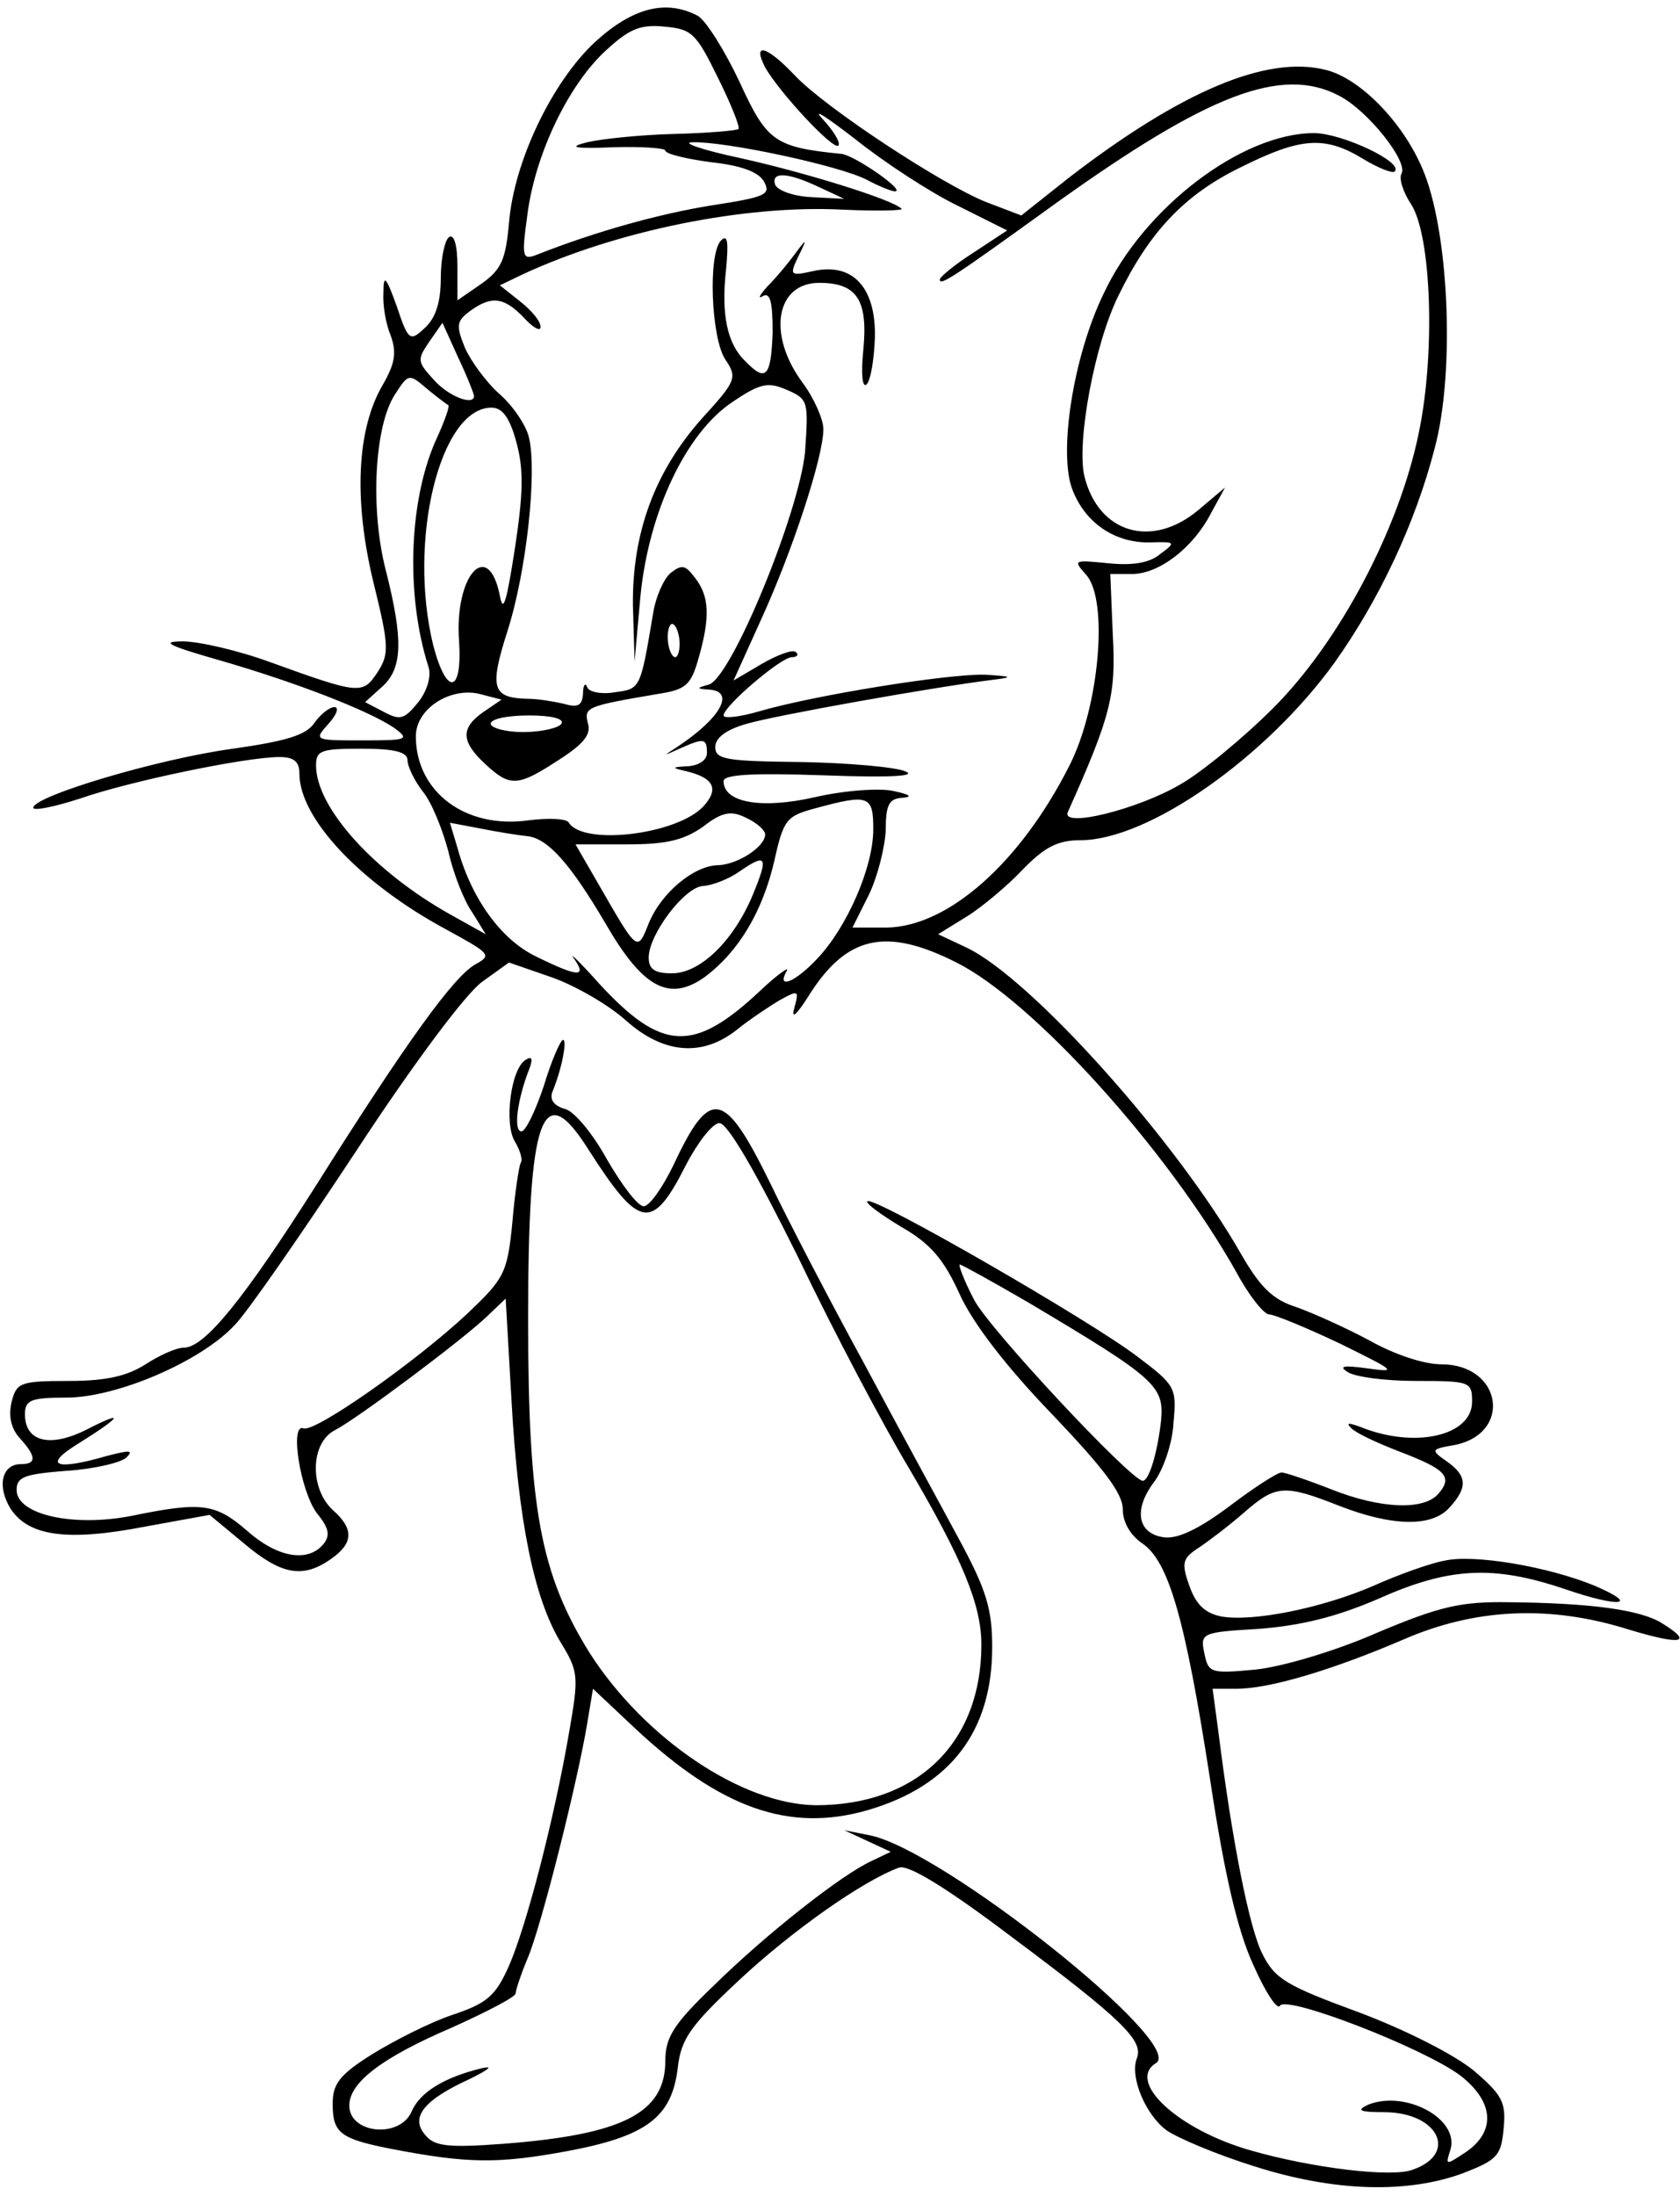 <?xml version="1.0" standalone="no"?>
<!DOCTYPE svg PUBLIC "-//W3C//DTD SVG 20010904//EN"
 "http://www.w3.org/TR/2001/REC-SVG-20010904/DTD/svg10.dtd">
<svg version="1.0" xmlns="http://www.w3.org/2000/svg"
 width="202pt" height="264pt" viewBox="0 0 202 264"
 preserveAspectRatio="xMidYMid meet">
<g transform="translate(0,264) scale(0.1,-0.1)"
fill="#000000" stroke="none">
<path d="M716 2590 c-52 -48 -98 -144 -104 -218 -4 -44 -9 -56 -33 -73 l-29
-20 0 41 c0 25 -4 39 -10 35 -5 -3 -10 -25 -10 -49 0 -29 -6 -48 -19 -60 -18
-17 -20 -16 -34 26 -13 36 -16 39 -16 16 -1 -15 3 -38 9 -52 7 -20 5 -33 -10
-59 -31 -53 -35 -138 -11 -237 19 -77 19 -86 5 -108 -18 -27 -21 -27 -129 12
-38 14 -86 25 -105 25 -28 0 -18 -5 45 -23 90 -26 178 -60 209 -81 19 -14 16
-15 -38 -15 -58 0 -59 0 -41 20 10 11 13 20 7 20 -6 0 -17 -9 -24 -19 -10 -15
-35 -22 -98 -31 -89 -12 -240 -57 -240 -71 0 -4 25 1 56 11 60 21 200 50 240
50 18 0 24 -6 24 -20 0 -54 74 -132 176 -187 53 -29 56 -31 36 -42 -26 -14
-83 -93 -192 -266 -87 -137 -134 -195 -159 -195 -9 0 -29 -9 -46 -20 -22 -14
-47 -20 -92 -20 -59 0 -63 -2 -69 -25 -4 -17 -1 -32 10 -44 20 -22 20 -31 1
-31 -23 0 -29 -27 -12 -54 22 -33 69 -39 162 -21 l77 14 41 -34 c45 -38 71
-43 105 -19 27 19 28 36 2 59 -28 26 -27 81 3 96 27 14 154 109 183 137 l22
21 7 -122 c8 -145 27 -238 59 -291 22 -36 22 -41 10 -110 -18 -104 -51 -231
-72 -279 -16 -36 -26 -45 -68 -59 -27 -9 -70 -31 -96 -47 -40 -25 -48 -36 -48
-60 0 -35 9 -42 70 -54 93 -18 129 -18 211 -3 97 18 127 41 134 101 4 34 15
50 74 105 62 58 148 119 192 135 11 4 57 -24 135 -83 134 -100 159 -125 151
-146 -9 -23 11 -69 36 -87 13 -9 60 -29 105 -43 97 -31 185 -33 252 -8 41 16
45 21 48 54 3 31 -2 40 -36 69 -23 19 -82 49 -138 70 -87 32 -101 40 -116 70
-16 31 -37 139 -53 267 l-7 52 29 0 c40 0 116 23 200 59 87 38 177 42 272 12
63 -19 78 -16 39 8 -26 16 -85 24 -183 25 -59 1 -84 -5 -160 -37 -50 -22 -115
-41 -146 -44 -54 -5 -56 -4 -61 20 -5 24 -3 25 66 29 50 4 92 14 143 36 85 38
138 41 224 12 67 -23 92 -20 36 4 -56 23 -145 38 -180 30 -17 -3 -56 -17 -85
-30 -62 -27 -146 -44 -184 -37 -19 4 -30 14 -38 37 -10 28 -8 33 12 46 12 8
37 27 54 42 38 33 48 34 114 8 64 -25 112 -26 133 -2 22 24 21 38 -3 55 -20
14 -20 15 9 20 70 14 57 97 -16 97 -21 0 -57 12 -87 29 -28 15 -68 33 -88 40
-28 9 -43 24 -66 64 -77 135 -252 331 -330 368 l-34 16 34 21 c18 11 49 37 67
56 27 28 43 36 70 36 82 0 224 100 306 214 54 76 97 168 120 257 25 93 17 264
-15 337 -24 56 -75 108 -116 118 -71 18 -174 -26 -308 -129 l-58 -46 -42 16
c-53 21 -193 113 -230 152 -34 36 -52 41 -36 10 17 -30 82 -100 88 -94 3 3 -5
17 -19 32 -13 14 4 3 39 -24 35 -28 90 -64 123 -80 l60 -30 -41 -27 c-22 -14
-40 -29 -40 -32 0 -8 14 1 140 92 183 131 271 165 340 129 35 -18 84 -80 75
-94 -3 -6 2 -22 12 -37 24 -38 29 -178 9 -274 -24 -117 -96 -252 -175 -331
-36 -36 -87 -78 -112 -92 -51 -30 -144 -53 -135 -33 52 116 58 141 54 213 l-3
73 26 0 c33 0 74 32 95 73 l17 31 -32 -27 c-56 -47 -120 -28 -137 40 -10 40
12 160 41 218 37 76 79 121 147 154 72 36 101 38 147 10 18 -11 36 -18 38 -15
11 11 -64 46 -97 46 -87 0 -205 -90 -253 -193 -37 -76 -55 -194 -37 -237 16
-40 52 -63 93 -62 31 1 31 0 12 -14 -13 -11 -34 -14 -63 -11 -41 4 -42 4 -26
-14 27 -30 16 -158 -20 -229 -59 -117 -146 -194 -220 -195 l-41 0 20 40 c10
21 19 56 20 77 0 31 4 38 20 39 13 1 9 4 -10 8 -16 4 -59 1 -94 -7 -65 -15
-111 -7 -111 19 0 8 34 10 121 7 80 -3 113 -1 97 5 -12 5 -69 10 -125 11 -90
1 -103 3 -103 18 0 11 13 21 38 28 34 10 224 44 297 53 24 3 22 4 -11 6 -46 1
-206 -25 -271 -44 -24 -7 -43 -9 -43 -5 0 11 69 70 82 70 6 0 9 3 5 6 -3 4
-22 -3 -41 -14 l-34 -20 33 73 c38 83 75 196 75 229 0 12 -11 37 -25 56 -43
58 -32 120 20 120 45 0 59 -20 53 -81 -3 -29 -1 -46 4 -41 5 5 9 30 10 57 1
60 -27 90 -75 79 -27 -6 -28 -5 -17 18 11 22 10 22 -4 3 -8 -11 -23 -29 -33
-39 -10 -11 -12 -16 -6 -12 9 5 12 -6 12 -44 -2 -53 -8 -60 -33 -34 -22 21
-29 57 -23 110 3 33 2 43 -6 35 -16 -16 -12 -117 5 -143 15 -22 13 -26 -28
-71 -57 -64 -84 -138 -83 -225 l2 -67 7 78 c10 102 55 197 111 234 34 23 43
24 66 14 25 -11 25 -14 21 -74 -7 -73 -89 -273 -116 -280 -15 -4 -15 -5 1 -6
31 -2 14 -34 -39 -69 -17 -11 -17 -11 3 -2 29 13 33 13 33 -5 0 -9 -10 -15
-22 -16 -21 -1 -21 -2 -3 -6 33 -8 40 -21 21 -42 -31 -34 -144 -48 -162 -20
-2 5 -24 6 -48 3 -76 -11 -136 34 -136 101 0 33 41 59 76 51 l27 -7 -22 -15
c-27 -19 -27 -35 2 -62 30 -28 39 -28 88 4 30 19 40 31 36 44 -5 20 -3 21 85
36 33 5 39 11 48 43 14 49 13 74 -4 96 -12 16 -16 17 -30 6 -8 -7 -18 -29 -21
-50 -15 -89 -15 -89 -45 -93 -16 -3 -32 0 -34 6 -2 6 -5 3 -5 -8 -1 -14 -6
-17 -23 -12 -13 3 -32 6 -43 6 -43 1 -47 12 -25 81 23 71 36 192 26 233 -3 14
-19 38 -35 52 -16 14 -35 40 -42 56 -11 27 -10 32 6 44 26 19 41 17 65 -8 11
-12 20 -17 20 -11 0 7 -11 20 -25 31 l-24 19 27 13 c114 53 268 84 385 78 42
-2 74 -1 71 1 -10 11 -117 44 -194 61 -47 10 -72 19 -57 19 40 1 176 -28 209
-45 15 -8 30 -14 34 -14 14 0 -48 43 -64 45 -81 8 -90 15 -123 87 -18 38 -40
73 -50 79 -38 20 -78 10 -123 -31z m147 -43 c16 -32 27 -60 25 -62 -2 -2 -37
-5 -77 -6 -41 -1 -88 -6 -105 -10 -24 -6 -16 -8 32 -6 34 1 62 -1 62 -4 0 -4
25 -10 55 -14 37 -4 58 -12 64 -24 8 -15 1 -18 -64 -28 -62 -10 -138 -31 -209
-59 -18 -7 -19 -4 -12 47 9 72 48 154 92 196 30 28 43 34 73 31 33 -3 38 -8
64 -61z m122 -132 l30 -14 -39 2 c-22 1 -41 8 -44 15 -5 16 15 15 53 -3z
m-415 -251 c0 -12 -30 -1 -48 19 -20 22 -21 24 -6 46 l16 23 19 -42 c11 -23
19 -44 19 -46z m-31 -11 c2 -1 -4 -18 -13 -38 -34 -72 -39 -188 -11 -276 4
-11 -1 -29 -12 -43 -17 -21 -22 -22 -41 -12 l-23 12 21 19 c24 22 25 56 4 139
-19 73 -14 174 11 212 16 25 17 25 38 7 12 -10 24 -19 26 -20z m82 -45 c9 -33
8 -62 -2 -128 -10 -64 -14 -78 -18 -56 -14 70 -55 24 -49 -55 4 -63 -15 -66
-31 -5 -31 126 8 286 70 286 13 0 22 -12 30 -42z m196 -238 c1 -11 -2 -20 -5
-20 -4 0 -8 9 -9 20 -1 11 2 20 5 20 4 0 8 -9 9 -20z m-142 -100 c-3 -5 -24
-10 -46 -10 -21 0 -39 5 -39 10 0 6 21 10 46 10 27 0 43 -4 39 -10z m-185 -44
c0 -7 8 -24 18 -37 11 -13 24 -46 31 -72 6 -27 19 -60 29 -74 l16 -26 -43 24
c-91 51 -161 128 -161 179 0 18 6 20 55 20 40 0 55 -4 55 -14z m560 -83 c0
-46 -32 -118 -67 -155 -27 -29 -50 -38 -37 -15 4 6 -11 -4 -32 -24 -80 -75
-118 -73 -193 8 -24 27 -38 40 -31 31 16 -23 6 -23 -45 2 -42 20 -78 69 -95
131 l-9 30 37 -7 c20 -4 45 -8 55 -9 25 -2 52 -32 95 -105 45 -78 77 -95 120
-64 41 31 69 79 83 139 11 50 15 54 48 63 66 18 71 16 71 -25z m-130 -6 c0
-15 -33 -36 -56 -37 -29 0 -69 -33 -84 -70 -14 -35 -13 -35 -62 50 l-26 45 62
0 c47 0 68 5 91 21 23 18 34 20 52 11 13 -6 23 -15 23 -20z m-15 -73 c-23 -55
-63 -94 -97 -94 -21 0 -28 5 -28 19 0 28 44 86 66 86 11 1 30 8 44 18 32 22
34 17 15 -29z m245 -81 c92 -46 254 -225 337 -373 15 -28 33 -50 39 -50 6 0
45 -16 85 -35 67 -33 70 -35 34 -30 -29 4 -36 3 -25 -4 8 -6 45 -11 83 -11 65
0 67 -1 67 -25 0 -41 -69 -57 -135 -30 -14 5 -17 5 -10 -2 6 -6 32 -18 58 -28
55 -21 64 -30 47 -50 -17 -21 -70 -19 -130 5 -28 11 -55 20 -59 20 -5 0 -33
-18 -62 -40 -36 -27 -62 -40 -79 -38 -32 4 -38 33 -12 67 11 15 22 47 23 71 4
42 2 45 -43 79 -56 43 -318 194 -325 187 -3 -2 16 -16 41 -31 35 -20 51 -39
70 -81 16 -35 56 -87 111 -144 61 -64 85 -95 85 -114 0 -16 9 -31 23 -41 32
-21 52 -90 82 -284 17 -113 33 -182 52 -223 14 -32 29 -55 32 -49 8 13 173
-51 217 -84 41 -32 43 -68 5 -93 -23 -15 -23 -15 -17 4 11 37 -54 72 -99 54
-15 -7 -10 -9 21 -9 64 -1 87 -50 33 -69 -25 -10 -122 2 -195 23 -88 25 -150
83 -114 105 37 23 -259 258 -345 274 l-30 6 28 -13 28 -13 -23 -11 c-37 -17
-128 -89 -190 -150 -48 -46 -58 -62 -58 -90 0 -63 -51 -89 -195 -100 -67 -5
-83 -3 -94 11 -18 21 -1 42 54 67 22 11 29 16 15 13 -46 -11 -75 -29 -85 -52
-14 -33 -75 -27 -75 7 0 28 40 58 124 94 42 19 77 37 76 41 0 3 6 22 14 41 17
39 61 216 72 283 l7 42 51 -48 c103 -96 185 -125 279 -98 100 29 150 95 150
196 0 46 -7 69 -40 130 -22 41 -74 136 -114 211 -41 75 -92 173 -113 217 -55
112 -72 116 -116 22 -13 -27 -29 -50 -36 -50 -7 0 -26 25 -44 56 -17 31 -40
59 -51 61 -13 4 -18 11 -15 20 12 29 18 63 13 63 -3 0 -14 -25 -23 -55 -10
-30 -22 -55 -27 -55 -10 0 -5 38 9 74 5 13 4 17 -4 12 -18 -11 -26 -77 -13
-98 6 -10 10 -22 7 -26 -2 -4 -7 -36 -10 -72 -6 -61 -10 -67 -54 -109 -62 -58
-183 -143 -197 -138 -17 7 -4 -75 16 -102 15 -18 16 -27 8 -37 -19 -23 -56
-16 -92 16 -38 33 -55 35 -138 18 -70 -14 -139 1 -139 31 0 16 10 19 60 23 33
2 66 10 72 16 9 9 4 9 -23 2 -62 -18 -78 -12 -36 14 53 33 59 42 12 18 -45
-23 -75 -15 -75 18 0 17 7 20 50 20 60 0 161 43 202 87 15 15 80 109 146 209
68 104 133 191 152 204 l32 23 52 -18 c28 -10 68 -33 89 -52 45 -40 92 -44
134 -10 15 12 39 28 51 35 22 12 23 12 17 -10 -4 -14 3 -8 18 16 45 71 92 82
177 39z m-443 -224 c62 -97 77 -100 118 -19 14 27 32 50 40 50 10 0 45 -61 95
-162 43 -90 103 -203 133 -253 64 -109 87 -164 87 -212 0 -118 -77 -193 -199
-193 -89 1 -206 80 -272 183 -59 95 -74 173 -74 402 0 244 17 291 72 204z
m530 -185 c153 -91 163 -100 159 -142 -4 -36 -14 -72 -22 -72 -14 0 -186 184
-203 218 -12 23 -19 42 -17 42 2 0 40 -21 83 -46z"/>
</g>
</svg>

